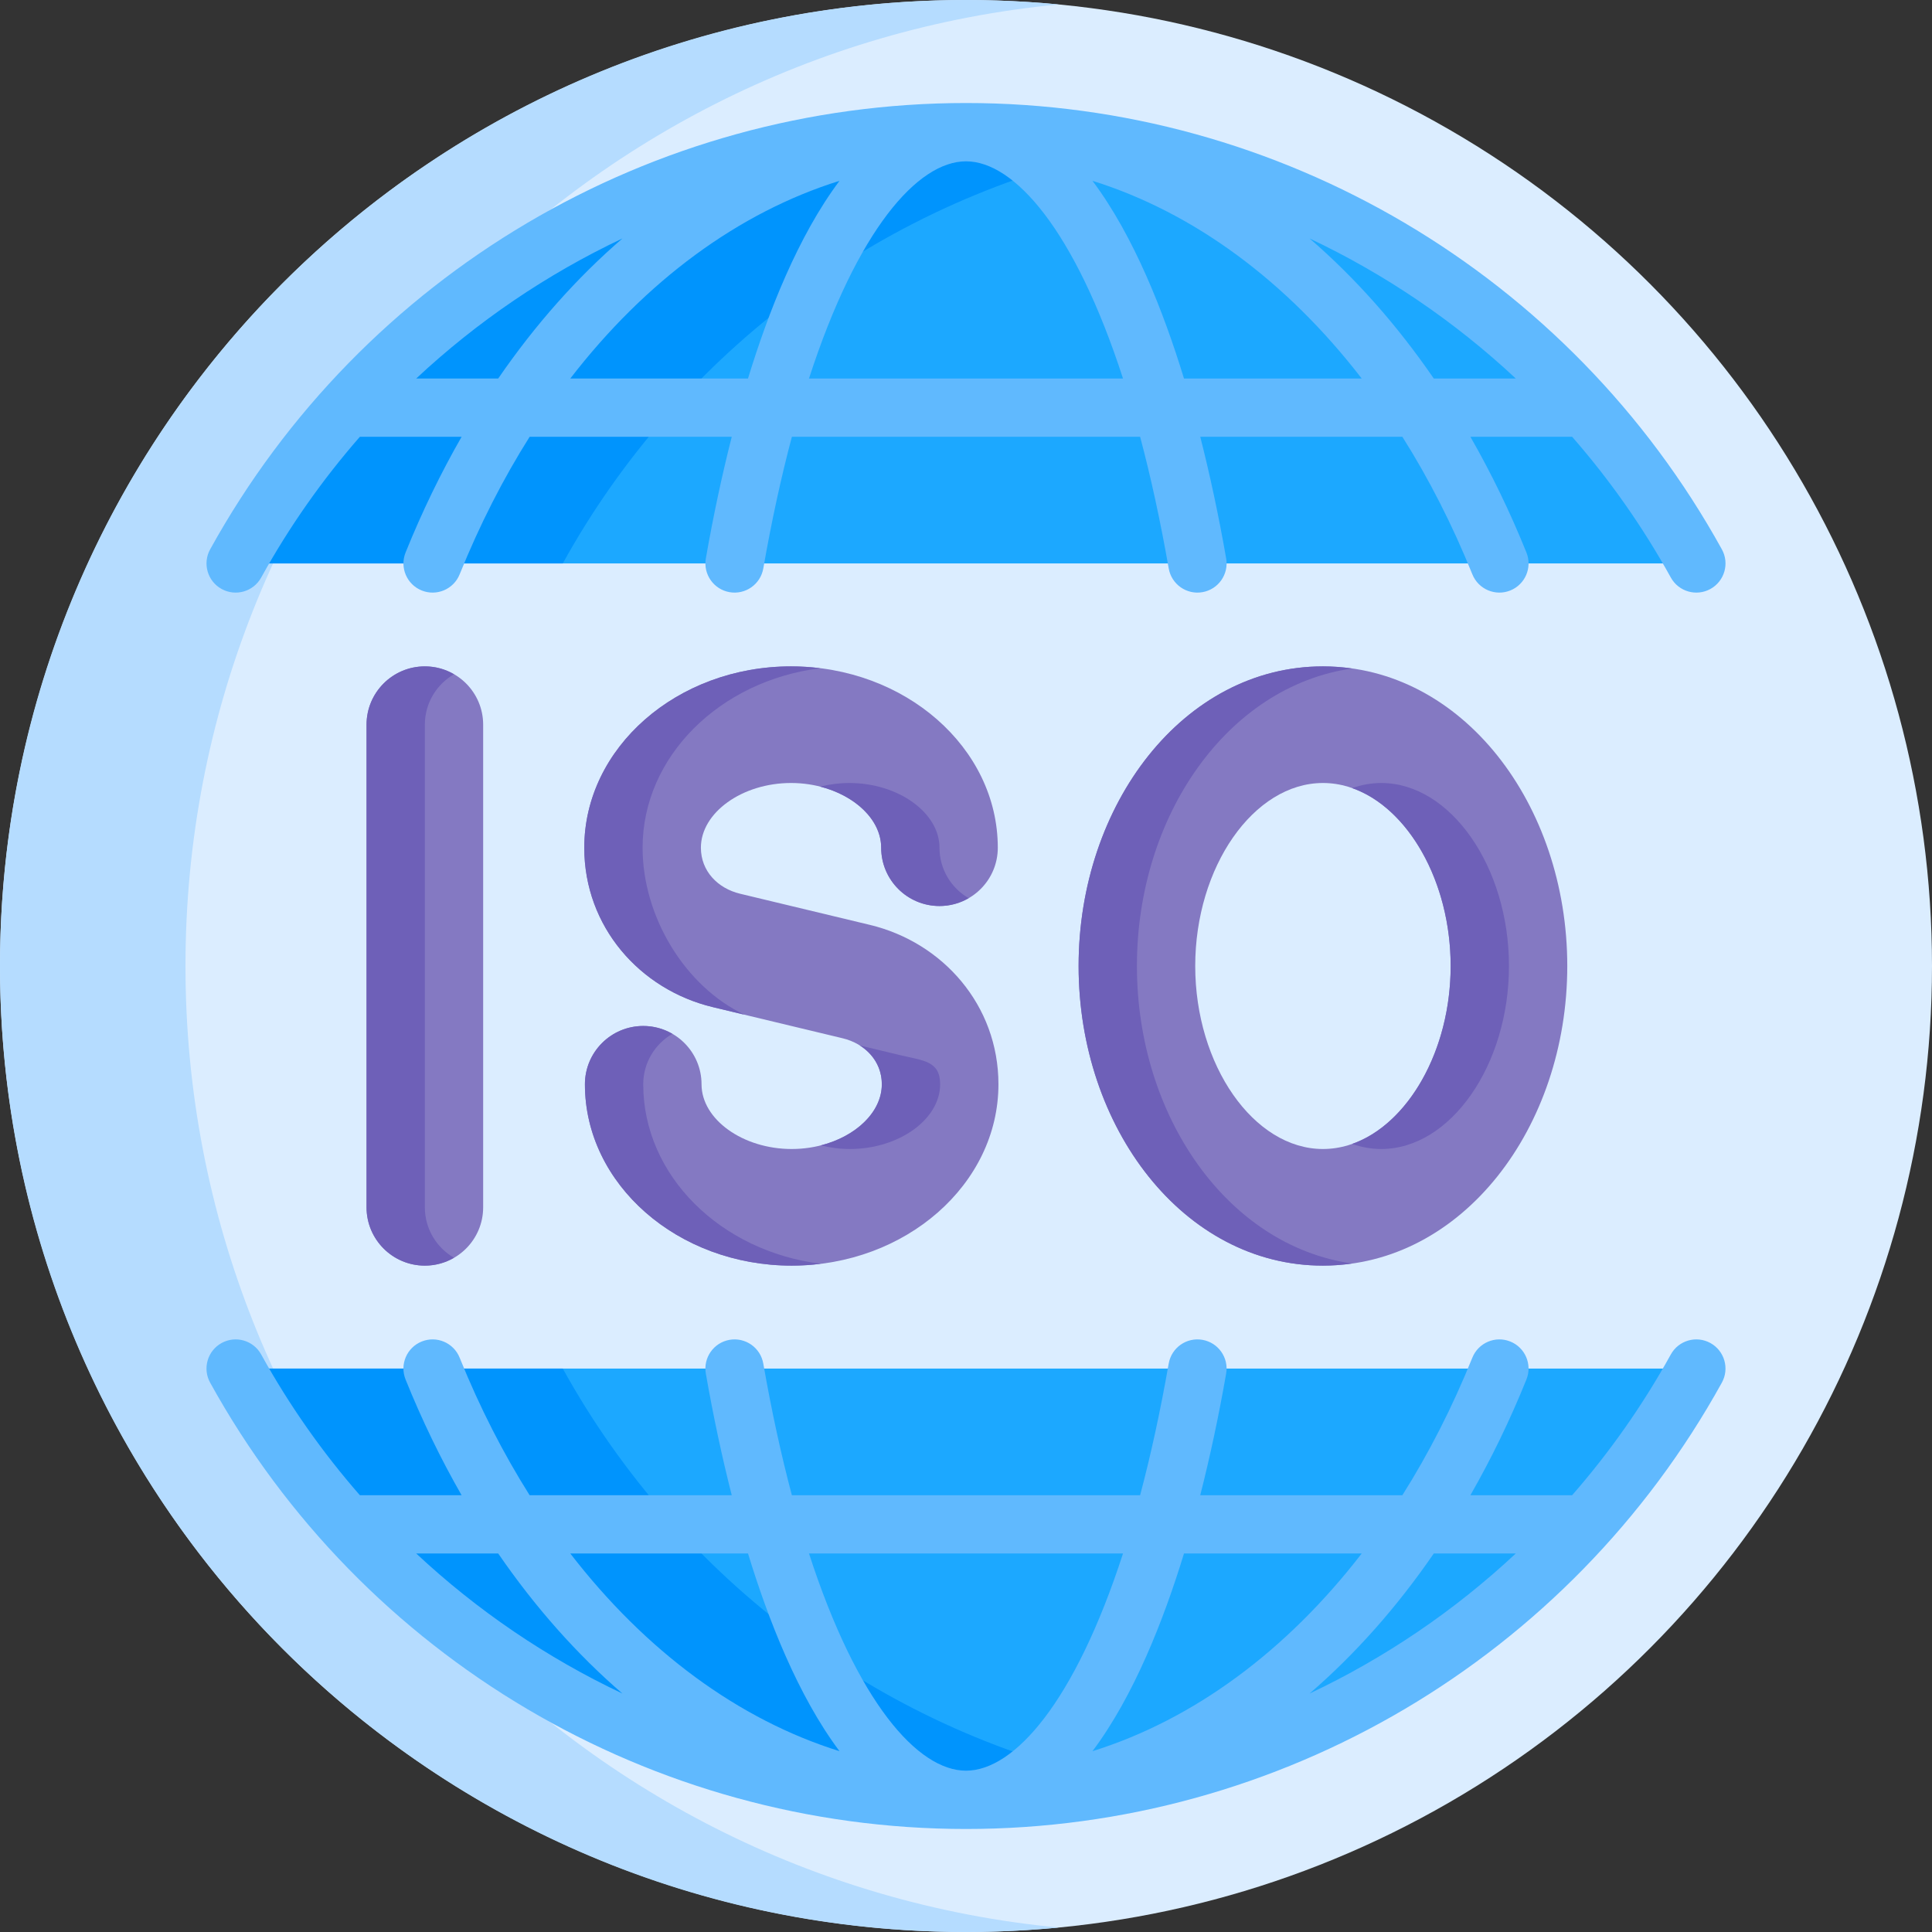 <svg id="Capa_1" enable-background="new 0 0 512 512" height="512" viewBox="0 0 512 512" width="512" xmlns="http://www.w3.org/2000/svg"><rect x="0" y="0" width="512" height="512" fill="#333333" stroke="none"/><g><g><g><circle cx="256" cy="256" fill="#dbedff" r="256"/></g><g><path d="m49.152 256c0-133.093 101.571-242.45 231.424-254.82-8.089-.771-16.285-1.18-24.576-1.18-141.385 0-256 114.615-256 256s114.615 256 256 256c8.291 0 16.487-.409 24.576-1.18-129.853-12.37-231.424-121.727-231.424-254.82z" fill="#b5dcff"/></g></g><g><path d="m256 35.027c-83.349 0-155.909 46.154-193.547 114.291h387.093c-37.637-68.137-110.197-114.291-193.546-114.291z" fill="#1ca8ff"/></g><g><path d="m256 476.973c83.349 0 155.909-46.154 193.547-114.291h-387.094c37.638 68.137 110.198 114.291 193.547 114.291z" fill="#1ca8ff"/></g><path d="m299.342 39.285c-14.016-2.788-28.507-4.258-43.342-4.258-83.349 0-155.909 46.154-193.547 114.291h86.684c30.939-56.009 85.477-97.157 150.205-110.033z" fill="#0094fd"/><path d="m149.137 362.682h-86.684c37.638 68.137 110.198 114.291 193.547 114.291 14.835 0 29.326-1.47 43.342-4.258-64.728-12.876-119.266-54.024-150.205-110.033z" fill="#0094fd"/><g fill="#60b9fe"><path d="m58.717 156.081c3.737 2.065 8.436.708 10.499-3.027 7.451-13.489 16.243-25.961 26.148-37.295h26.963c-5.495 9.579-10.471 19.818-14.849 30.668-1.596 3.957.317 8.46 4.275 10.056 3.959 1.598 8.46-.317 10.056-4.274 5.311-13.164 11.545-25.352 18.546-36.45h53.567c-2.573 10.095-4.876 20.866-6.865 32.227-.736 4.203 2.075 8.207 6.279 8.943 4.203.737 8.207-2.075 8.943-6.279 2.247-12.839 4.8-24.456 7.575-34.891h92.293c2.775 10.436 5.327 22.052 7.575 34.891.736 4.207 4.744 7.015 8.943 6.279 4.203-.736 7.015-4.739 6.279-8.943-1.989-11.362-4.292-22.132-6.865-32.227h53.567c7.001 11.099 13.235 23.286 18.546 36.45 1.598 3.96 6.102 5.87 10.056 4.274 3.957-1.596 5.871-6.099 4.274-10.056-4.377-10.851-9.354-21.089-14.849-30.668h26.963c9.906 11.334 18.697 23.806 26.148 37.295 2.065 3.738 6.767 5.089 10.499 3.027 3.735-2.063 5.091-6.764 3.027-10.499-40.301-72.959-117.055-118.281-200.31-118.281s-160.009 45.323-200.31 118.282c-2.063 3.735-.708 8.435 3.027 10.498zm342.977-55.775h-21.728c-9.808-14.275-20.879-26.729-32.915-37.111 19.975 9.441 38.426 21.95 54.643 37.111zm-40.832 0h-47.094c-5.366-17.541-13.235-37.693-24.245-52.384 26.736 8.344 51.372 26.507 71.339 52.384zm-104.862-57.553c12.785 0 28.83 18.144 41.607 57.553h-83.214c12.777-39.409 28.822-57.553 41.607-57.553zm-33.523 5.17c-11.007 14.686-18.877 34.834-24.245 52.384h-47.094c19.967-25.878 44.603-44.041 71.339-52.384zm-57.529 15.273c-12.036 10.382-23.107 22.835-32.915 37.111h-21.727c16.216-15.162 34.668-27.671 54.642-37.111z"/><path d="m453.282 355.919c-3.736-2.064-8.436-.707-10.499 3.027-7.451 13.489-16.243 25.961-26.148 37.295h-26.963c5.495-9.579 10.472-19.818 14.849-30.668 1.597-3.957-.317-8.46-4.274-10.056-3.959-1.598-8.46.318-10.056 4.274-5.311 13.164-11.545 25.352-18.546 36.45h-53.567c2.573-10.095 4.876-20.866 6.865-32.227.736-4.203-2.075-8.207-6.279-8.943-4.206-.736-8.207 2.076-8.943 6.279-2.247 12.839-4.8 24.456-7.575 34.891h-92.293c-2.775-10.436-5.327-22.052-7.575-34.891-.736-4.204-4.742-7.015-8.943-6.279-4.203.736-7.015 4.739-6.279 8.943 1.989 11.362 4.292 22.132 6.865 32.227h-53.567c-7.001-11.099-13.235-23.286-18.546-36.45-1.597-3.957-6.099-5.873-10.056-4.274-3.957 1.596-5.871 6.099-4.275 10.056 4.377 10.851 9.354 21.089 14.849 30.668h-26.961c-9.905-11.334-18.697-23.806-26.148-37.295-2.063-3.735-6.764-5.091-10.499-3.027-3.735 2.063-5.091 6.764-3.027 10.499 40.3 72.958 117.054 118.281 200.309 118.281s160.009-45.323 200.31-118.282c2.063-3.735.707-8.435-3.028-10.498zm-342.976 55.775h21.727c9.808 14.275 20.879 26.729 32.915 37.111-19.974-9.441-38.426-21.95-54.642-37.111zm40.832 0h47.094c5.366 17.542 13.235 37.693 24.245 52.384-26.736-8.344-51.372-26.507-71.339-52.384zm104.862 57.553c-12.785 0-28.83-18.144-41.607-57.553h83.214c-12.777 39.409-28.822 57.553-41.607 57.553zm33.523-5.17c11.007-14.686 18.877-34.834 24.245-52.384h47.094c-19.967 25.878-44.603 44.041-71.339 52.384zm57.528-15.273c12.036-10.382 23.108-22.835 32.915-37.111h21.728c-16.217 15.162-34.668 27.671-54.643 37.111z"/></g><g><g><path d="m112.59 335.403c-8.534 0-15.453-6.918-15.453-15.453v-127.9c0-8.534 6.918-15.453 15.453-15.453s15.453 6.918 15.453 15.453v127.9c-.001 8.534-6.919 15.453-15.453 15.453z" fill="#8479c2"/></g></g><g><g><path d="m209.804 335.403c-30.214 0-54.795-21.557-54.795-48.055 0-8.534 6.918-15.453 15.453-15.453 8.534 0 15.453 6.918 15.453 15.453 0 9.296 10.94 17.15 23.889 17.15s23.888-7.854 23.888-17.15c0-6.204-4.479-10.778-10.383-12.195l-34.393-8.254c-19.358-4.645-34.077-21.326-34.077-42.247 0-26.498 24.58-48.055 54.795-48.055 30.213 0 54.794 21.558 54.794 48.055 0 8.534-6.918 15.453-15.453 15.453s-15.453-6.918-15.453-15.453c0-9.296-10.94-17.15-23.888-17.15-12.95 0-23.889 7.854-23.889 17.15 0 6.204 4.479 10.778 10.383 12.195l34.393 8.254c19.358 4.645 34.077 21.326 34.077 42.247 0 26.497-24.58 48.055-54.794 48.055z" fill="#8479c2"/></g></g><g><g><path d="m350.593 335.403c-36.94 0-64.751-36.579-64.751-79.403 0-42.841 27.823-79.403 64.751-79.403 36.941 0 64.751 36.579 64.751 79.403 0 42.856-27.833 79.403-64.751 79.403zm0-127.901c-18.346 0-33.846 22.209-33.846 48.498 0 26.288 15.5 48.498 33.846 48.498s33.846-22.209 33.846-48.498c0-26.288-15.5-48.498-33.846-48.498z" fill="#8479c2"/></g></g><g fill="#6e60b8"><path d="m112.59 319.95v-127.9c0-5.716 3.112-10.695 7.726-13.368-2.275-1.318-4.908-2.084-7.726-2.084-8.534 0-15.453 6.918-15.453 15.453v127.9c0 8.534 6.918 15.453 15.453 15.453 2.818 0 5.451-.766 7.726-2.084-4.615-2.674-7.726-7.654-7.726-13.37z"/><g><path d="m217.531 303.534c2.436.62 5.037.963 7.727.963 12.949 0 23.888-7.854 23.888-17.15 0-6.204-4.479-6.255-10.383-7.672l-10.905-2.617c3.506 2.207 5.836 5.821 5.836 10.289-.001 7.366-6.871 13.821-16.163 16.187z"/><path d="m233.522 224.652c0 8.534 6.918 15.453 15.453 15.453 2.818 0 5.451-.766 7.726-2.084-4.614-2.673-7.726-7.652-7.726-13.368 0-9.296-10.94-17.15-23.888-17.15-2.69 0-5.29.343-7.727.964 9.292 2.365 16.162 8.82 16.162 16.185z"/><path d="m188.916 266.899 8.377 2.011c-15.757-7.473-27.002-25.972-27.002-44.257 0-24.197 20.501-44.264 47.068-47.568-2.526-.314-5.103-.487-7.726-.487-30.214 0-54.795 21.558-54.795 48.055.001 20.92 14.72 37.601 34.078 42.246z"/><path d="m170.463 287.348c0-5.716 3.112-10.695 7.726-13.368-2.275-1.318-4.908-2.084-7.726-2.084-8.534 0-15.453 6.918-15.453 15.453 0 26.498 24.58 48.055 54.795 48.055 2.623 0 5.2-.173 7.726-.487-26.567-3.305-47.068-23.372-47.068-47.569z"/></g><g><path d="m358.319 303.15c2.492.871 5.078 1.348 7.726 1.348 18.346 0 33.846-22.209 33.846-48.498s-15.5-48.498-33.846-48.498c-2.649 0-5.235.477-7.726 1.348 14.769 5.163 26.12 24.657 26.12 47.15s-11.351 41.986-26.12 47.15z"/><path d="m301.294 256c0-39.795 24.013-74.152 57.025-78.839-2.527-.359-5.101-.564-7.727-.564-36.928 0-64.751 36.562-64.751 79.403 0 42.824 27.811 79.403 64.751 79.403 2.625 0 5.199-.205 7.726-.564-33.021-4.688-57.024-39.06-57.024-78.839z"/></g></g></g></svg>